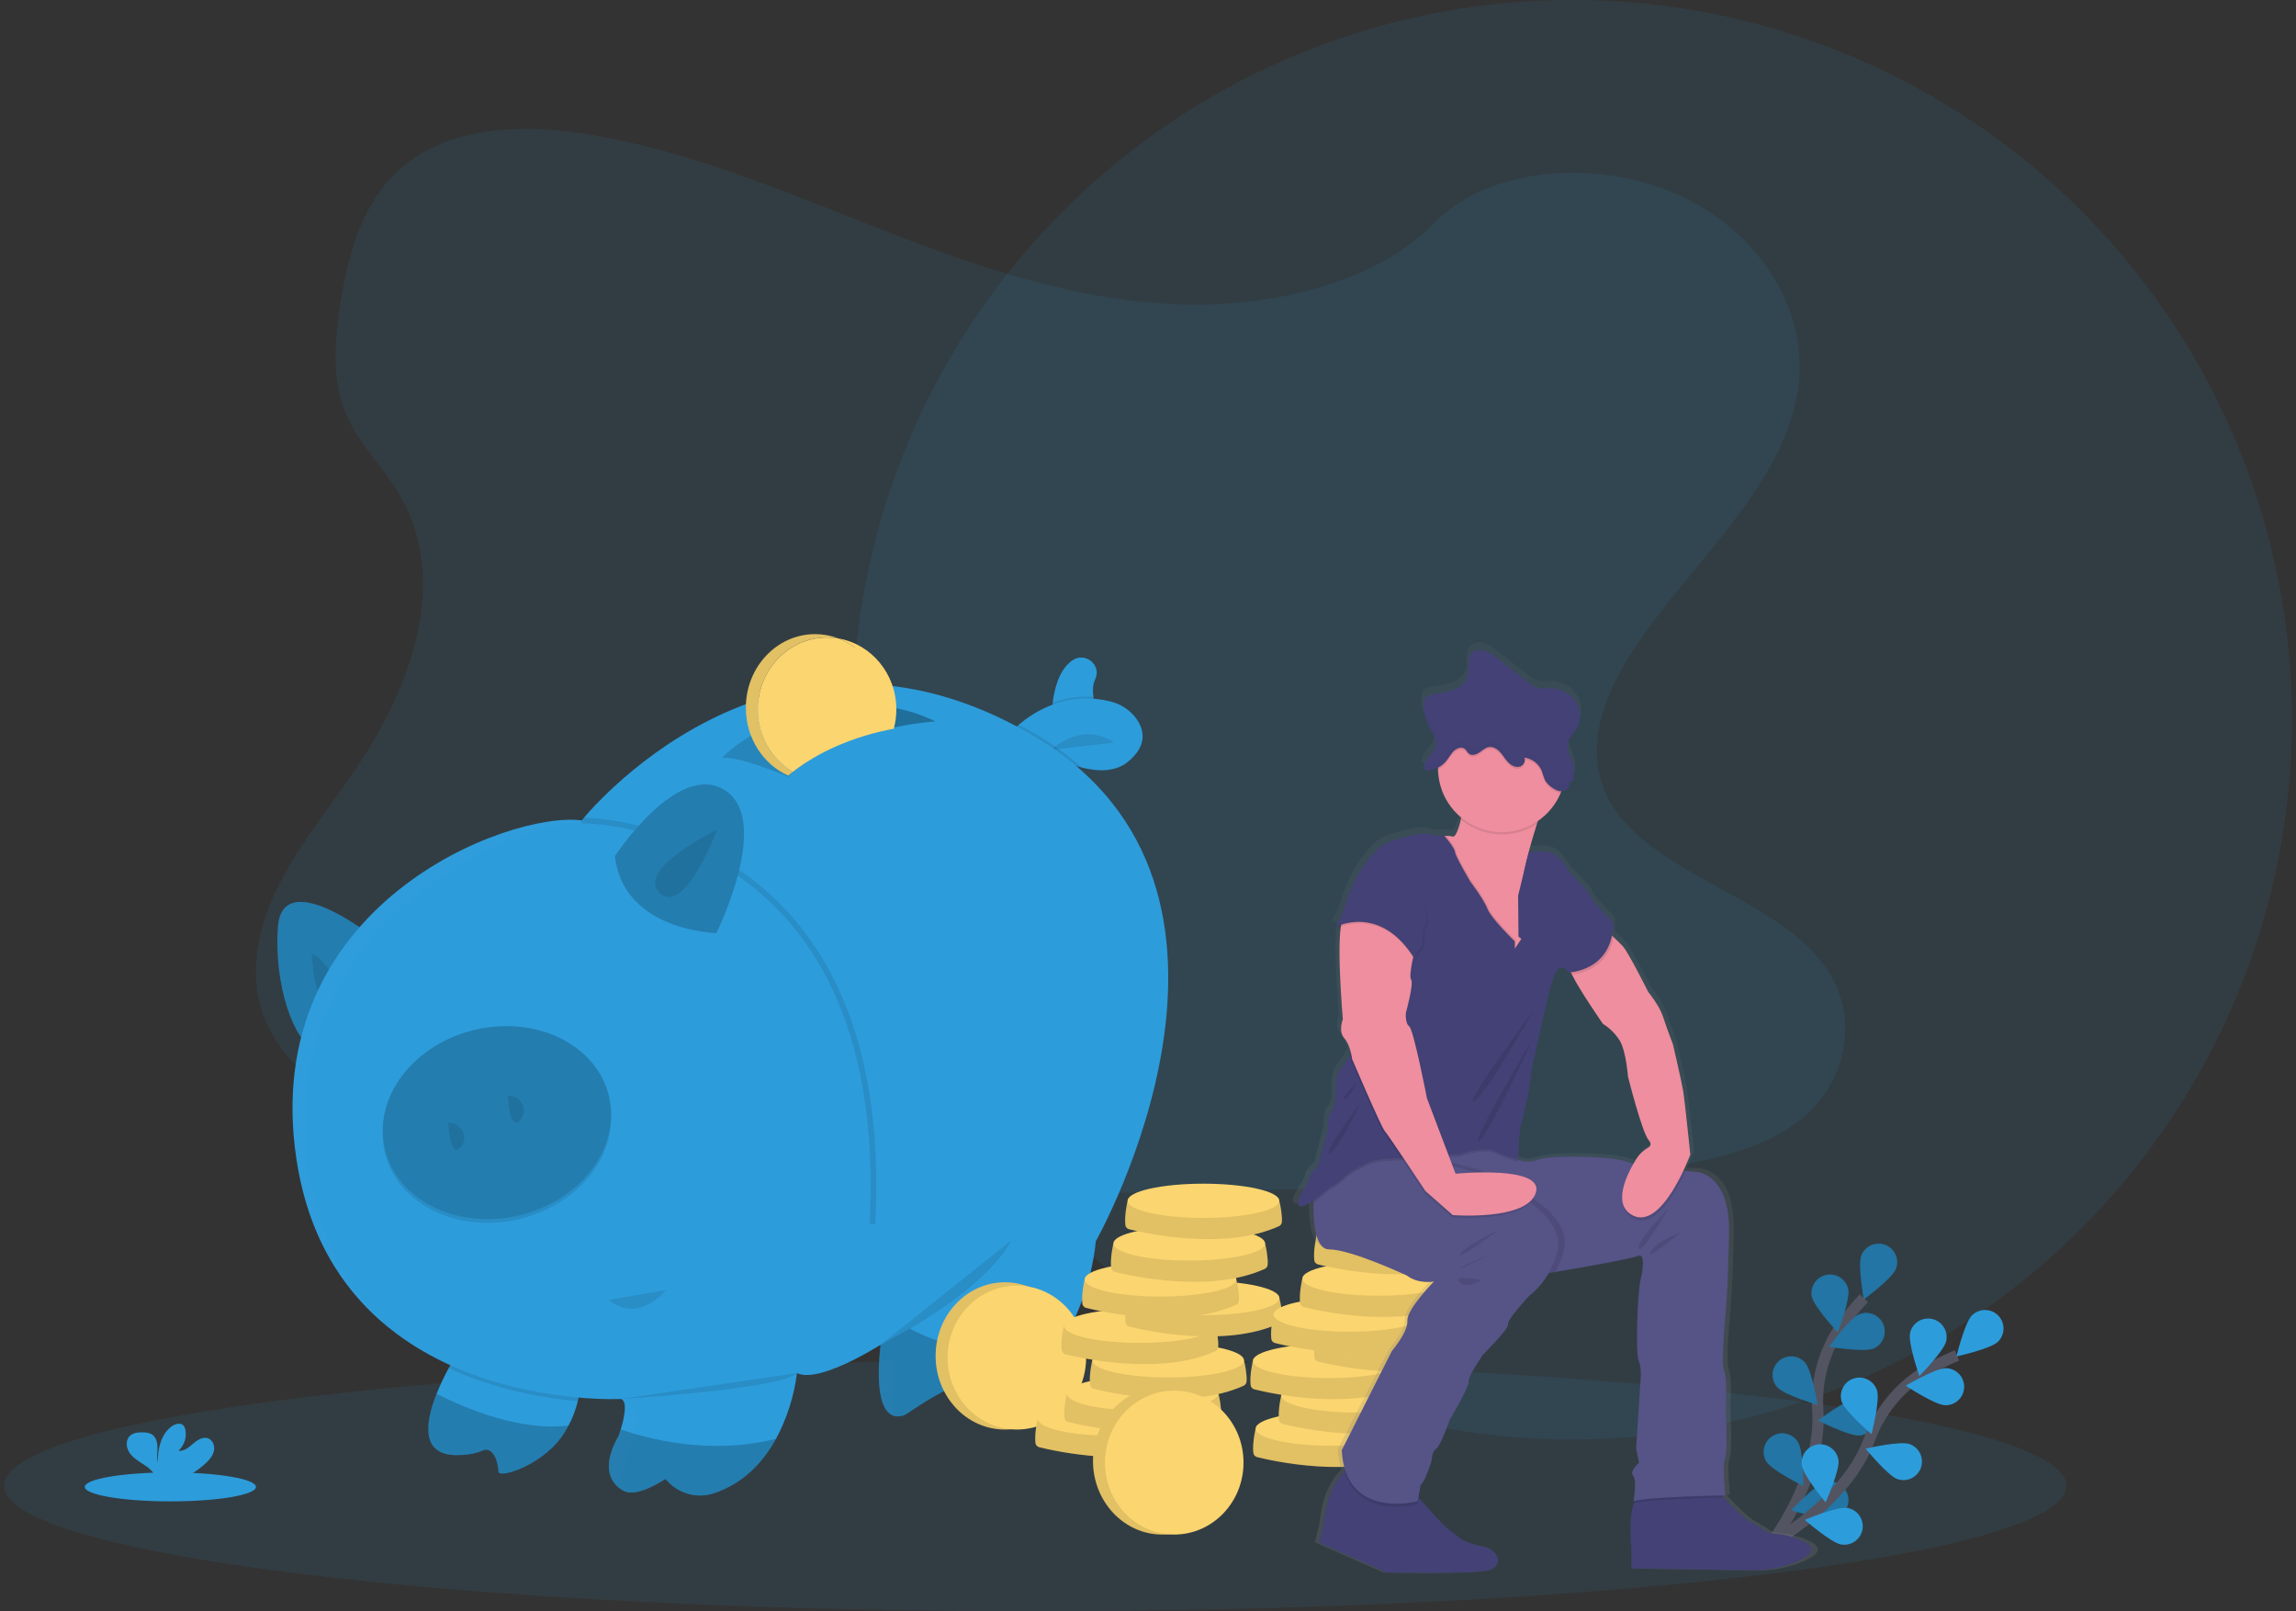 <svg width="409" height="287" viewBox="0 0 409 287" fill="none" xmlns="http://www.w3.org/2000/svg">
<rect x="0" y="0" width="409" height="287" fill="#333333" stroke="none"/>
<circle cx="280.076" cy="128.193" r="128.193" fill="#2D9CDB" fill-opacity="0.1"/>
<g clip-path="url(#clip0)">
<path opacity="0.1" d="M184.41 286.999C285.854 286.999 368.09 276.994 368.09 264.651C368.09 252.309 285.854 242.303 184.41 242.303C82.967 242.303 0.73 252.309 0.73 264.651C0.73 276.994 82.967 286.999 184.41 286.999Z" fill="#2D9CDB"/>
<path d="M315.02 275.607C315.02 275.607 324.598 263.405 323.822 251.299C323.466 246.223 324.763 241.169 327.519 236.894C328.846 234.876 330.353 232.982 332.021 231.237" stroke="#535461" stroke-width="2" stroke-miterlimit="10"/>
<path d="M331.582 223.606C330.906 225.3 332.013 231.437 332.013 231.437C332.013 231.437 337.037 227.75 337.711 226.053C337.871 225.651 337.951 225.22 337.945 224.787C337.939 224.353 337.848 223.925 337.677 223.526C337.506 223.128 337.259 222.767 336.948 222.465C336.638 222.162 336.271 221.924 335.869 221.763C335.466 221.602 335.036 221.523 334.603 221.528C334.17 221.534 333.742 221.625 333.344 221.796C332.946 221.967 332.586 222.215 332.283 222.526C331.981 222.837 331.743 223.204 331.582 223.606Z" fill="#2D9CDB"/>
<path d="M322.771 230.97C323.123 232.76 327.371 237.308 327.371 237.308C327.371 237.308 329.586 231.48 329.235 229.688C329.065 228.828 328.56 228.071 327.833 227.584C327.106 227.096 326.214 226.918 325.356 227.088C324.497 227.258 323.741 227.763 323.253 228.491C322.766 229.219 322.588 230.111 322.758 230.97H322.771Z" fill="#2D9CDB"/>
<path d="M316.598 247.096C317.807 248.464 323.781 250.237 323.781 250.237C323.781 250.237 322.752 244.086 321.543 242.718C320.963 242.062 320.146 241.663 319.273 241.609C318.399 241.556 317.539 241.852 316.884 242.432C316.228 243.013 315.829 243.83 315.776 244.705C315.722 245.579 316.018 246.439 316.598 247.096Z" fill="#2D9CDB"/>
<path d="M314.674 260.351C315.633 261.903 321.219 264.663 321.219 264.663C321.219 264.663 321.245 258.414 320.286 256.874C319.825 256.129 319.088 255.598 318.236 255.397C317.384 255.197 316.487 255.343 315.743 255.804C314.999 256.265 314.468 257.003 314.268 257.856C314.067 258.708 314.213 259.606 314.674 260.351Z" fill="#2D9CDB"/>
<path d="M333.69 240.208C332.004 240.902 325.859 239.879 325.859 239.879C325.859 239.879 329.474 234.808 331.173 234.114C331.982 233.78 332.89 233.781 333.699 234.118C334.507 234.454 335.148 235.098 335.482 235.908C335.816 236.718 335.815 237.627 335.478 238.436C335.142 239.245 334.499 239.887 333.69 240.221V240.208Z" fill="#2D9CDB"/>
<path d="M331.242 255.679C329.428 255.84 323.875 253.012 323.875 253.012C323.875 253.012 328.85 249.259 330.667 249.098C331.538 249.022 332.404 249.295 333.075 249.858C333.745 250.421 334.164 251.227 334.24 252.099C334.317 252.971 334.044 253.838 333.481 254.509C332.919 255.18 332.113 255.599 331.242 255.676V255.679Z" fill="#2D9CDB"/>
<path d="M326.801 270.394C325.037 270.858 319.086 269.009 319.086 269.009C319.086 269.009 323.358 264.467 325.122 264.003C325.969 263.781 326.869 263.904 327.625 264.345C328.381 264.787 328.931 265.511 329.154 266.358C329.376 267.206 329.254 268.107 328.812 268.864C328.371 269.621 327.648 270.171 326.801 270.394Z" fill="#2D9CDB"/>
<path opacity="0.25" d="M331.582 223.606C330.906 225.3 332.013 231.437 332.013 231.437C332.013 231.437 337.037 227.75 337.711 226.053C337.871 225.651 337.951 225.22 337.945 224.787C337.939 224.353 337.848 223.925 337.677 223.526C337.506 223.128 337.259 222.767 336.948 222.465C336.638 222.162 336.271 221.924 335.869 221.763C335.466 221.602 335.036 221.523 334.603 221.528C334.17 221.534 333.742 221.625 333.344 221.796C332.946 221.967 332.586 222.215 332.283 222.526C331.981 222.837 331.743 223.204 331.582 223.606Z" fill="black"/>
<path opacity="0.25" d="M322.771 230.97C323.123 232.76 327.371 237.308 327.371 237.308C327.371 237.308 329.586 231.48 329.235 229.688C329.065 228.828 328.56 228.071 327.833 227.584C327.106 227.096 326.214 226.918 325.356 227.088C324.497 227.258 323.741 227.763 323.253 228.491C322.766 229.219 322.588 230.111 322.758 230.97H322.771Z" fill="black"/>
<path opacity="0.25" d="M316.598 247.096C317.807 248.464 323.781 250.237 323.781 250.237C323.781 250.237 322.752 244.086 321.543 242.718C320.963 242.062 320.146 241.663 319.273 241.609C318.399 241.556 317.539 241.852 316.884 242.432C316.228 243.013 315.829 243.83 315.776 244.705C315.722 245.579 316.018 246.439 316.598 247.096Z" fill="black"/>
<path opacity="0.25" d="M314.674 260.351C315.633 261.903 321.219 264.663 321.219 264.663C321.219 264.663 321.245 258.414 320.286 256.874C319.825 256.129 319.088 255.598 318.236 255.397C317.384 255.197 316.487 255.343 315.743 255.804C314.999 256.265 314.468 257.003 314.268 257.856C314.067 258.708 314.213 259.606 314.674 260.351Z" fill="black"/>
<path opacity="0.25" d="M333.69 240.208C332.004 240.902 325.859 239.879 325.859 239.879C325.859 239.879 329.474 234.808 331.173 234.114C331.982 233.78 332.89 233.781 333.699 234.118C334.507 234.454 335.148 235.098 335.482 235.908C335.816 236.718 335.815 237.627 335.478 238.436C335.142 239.245 334.499 239.887 333.69 240.221V240.208Z" fill="black"/>
<path opacity="0.25" d="M331.242 255.679C329.428 255.84 323.875 253.012 323.875 253.012C323.875 253.012 328.85 249.259 330.667 249.098C331.538 249.022 332.404 249.295 333.075 249.858C333.745 250.421 334.164 251.227 334.24 252.099C334.317 252.971 334.044 253.838 333.481 254.509C332.919 255.18 332.113 255.599 331.242 255.676V255.679Z" fill="black"/>
<path opacity="0.25" d="M326.801 270.394C325.037 270.858 319.086 269.009 319.086 269.009C319.086 269.009 323.358 264.467 325.122 264.003C325.969 263.781 326.869 263.904 327.625 264.345C328.381 264.787 328.931 265.511 329.154 266.358C329.376 267.206 329.254 268.107 328.812 268.864C328.371 269.621 327.648 270.171 326.801 270.394Z" fill="black"/>
<path d="M315.102 275.097C315.102 275.097 328.8 267.829 332.993 256.449C334.719 251.665 337.947 247.57 342.194 244.777C344.223 243.468 346.368 242.349 348.601 241.432" stroke="#535461" stroke-width="2" stroke-miterlimit="10"/>
<path d="M351.292 234.276C349.978 235.552 348.516 241.61 348.516 241.61C348.516 241.61 354.601 240.275 355.906 239.002C356.216 238.7 356.463 238.339 356.634 237.941C356.805 237.543 356.896 237.115 356.901 236.682C356.907 236.249 356.827 235.819 356.667 235.417C356.506 235.014 356.268 234.647 355.966 234.337C355.664 234.027 355.304 233.779 354.906 233.608C354.509 233.437 354.081 233.346 353.648 233.34C352.774 233.329 351.931 233.666 351.305 234.276H351.292Z" fill="#2D9CDB"/>
<path d="M340.259 237.433C339.858 239.212 341.902 245.102 341.902 245.102C341.902 245.102 346.285 240.669 346.686 238.89C346.879 238.035 346.725 237.139 346.258 236.398C345.791 235.657 345.049 235.133 344.196 234.94C343.342 234.746 342.447 234.9 341.707 235.368C340.966 235.836 340.442 236.578 340.249 237.433H340.259Z" fill="#2D9CDB"/>
<path d="M328.089 249.675C328.638 251.415 333.383 255.46 333.383 255.46C333.383 255.46 334.93 249.418 334.369 247.678C334.238 247.265 334.027 246.881 333.747 246.549C333.468 246.217 333.127 245.944 332.742 245.744C332.357 245.544 331.937 245.422 331.505 245.385C331.073 245.348 330.638 245.396 330.225 245.528C329.812 245.659 329.429 245.87 329.097 246.149C328.765 246.429 328.492 246.771 328.293 247.156C328.093 247.541 327.971 247.961 327.934 248.394C327.897 248.826 327.945 249.261 328.076 249.675H328.089Z" fill="#2D9CDB"/>
<path d="M320.961 261.011C321.211 262.82 325.203 267.609 325.203 267.609C325.203 267.609 327.75 261.916 327.503 260.11C327.444 259.68 327.301 259.266 327.082 258.892C326.863 258.518 326.573 258.19 326.227 257.928C325.882 257.666 325.488 257.475 325.069 257.365C324.65 257.255 324.213 257.229 323.784 257.288C323.354 257.347 322.941 257.491 322.567 257.71C322.193 257.929 321.866 258.219 321.604 258.565C321.342 258.911 321.151 259.305 321.041 259.725C320.931 260.144 320.905 260.581 320.964 261.011H320.961Z" fill="#2D9CDB"/>
<path d="M346.502 250.308C344.679 250.262 339.48 246.822 339.48 246.822C339.48 246.822 344.853 243.658 346.673 243.704C347.548 243.727 348.378 244.097 348.981 244.732C349.584 245.367 349.909 246.216 349.887 247.092C349.864 247.968 349.495 248.799 348.86 249.402C348.225 250.005 347.377 250.331 346.502 250.308Z" fill="#2D9CDB"/>
<path d="M338.002 263.461C336.277 262.872 332.344 258.034 332.344 258.034C332.344 258.034 338.413 256.62 340.138 257.212C340.548 257.352 340.926 257.572 341.251 257.859C341.576 258.146 341.842 258.494 342.032 258.883C342.223 259.272 342.335 259.696 342.362 260.128C342.39 260.561 342.332 260.995 342.191 261.405C342.051 261.816 341.832 262.194 341.545 262.52C341.259 262.845 340.911 263.111 340.522 263.302C340.133 263.493 339.71 263.605 339.278 263.632C338.845 263.66 338.412 263.601 338.002 263.461Z" fill="#2D9CDB"/>
<path d="M327.982 275.111C326.184 274.822 321.492 270.717 321.492 270.717C321.492 270.717 327.236 268.3 329.05 268.589C329.914 268.729 330.687 269.206 331.199 269.916C331.712 270.627 331.921 271.511 331.782 272.376C331.642 273.241 331.165 274.015 330.456 274.528C329.746 275.041 328.862 275.251 327.998 275.111H327.982Z" fill="#2D9CDB"/>
<path opacity="0.1" d="M210.086 54.231C191.935 53.6 174.648 47.736 158.143 41.319C141.638 34.902 125.284 27.792 107.567 24.411C96.175 22.224 83.143 21.915 73.962 28.029C65.133 33.896 62.274 44.052 60.74 53.478C59.583 60.569 58.903 68.032 62.054 74.669C64.252 79.273 68.153 83.154 70.85 87.568C80.235 102.927 73.601 121.868 63.431 136.868C58.66 143.903 53.127 150.613 49.443 158.105C45.76 165.597 44.061 174.175 47.281 181.815C50.475 189.379 58.082 195.076 66.323 199.075C83.061 207.202 102.796 209.527 122.021 210.843C164.6 213.76 207.405 212.487 250.095 211.231C265.896 210.764 281.764 210.29 297.306 207.846C305.938 206.488 314.849 204.33 321.112 199.127C329.067 192.523 331.039 181.338 325.712 173.056C316.771 159.164 292.052 155.714 285.802 140.805C282.365 132.599 285.897 123.46 290.895 115.849C301.617 99.52 319.591 85.196 320.54 66.535C321.197 53.708 312.549 40.882 299.182 34.817C285.178 28.463 265.758 29.262 255.428 39.783C244.808 50.62 226.111 54.787 210.086 54.231Z" fill="#2D9CDB"/>
<path d="M195.582 127.063H187.41C187.416 126.432 187.455 125.802 187.528 125.176C187.785 122.946 188.573 119.328 191.018 117.631C193.302 116.046 196.275 118.437 195.109 120.966L195.079 121.035C194.642 121.949 194.629 123.087 194.774 124.13C194.927 125.136 195.198 126.121 195.582 127.063Z" fill="#2D9CDB"/>
<path opacity="0.1" d="M195.582 127.064H187.41C187.416 126.433 187.455 125.803 187.528 125.176C189.835 124.311 192.301 123.954 194.757 124.13C194.916 125.137 195.193 126.122 195.582 127.064Z" fill="black"/>
<path d="M200.884 135.724C198.764 137.451 195.8 137.477 192.768 136.737C186.557 135.218 180.074 130.462 180.074 130.462C180.516 129.972 180.99 129.513 181.494 129.087C184.05 126.89 189.909 123.006 197.752 124.937C199.67 125.377 201.36 126.508 202.5 128.114C203.798 130.015 204.475 132.8 200.884 135.724Z" fill="#2D9CDB"/>
<path opacity="0.1" d="M198.387 132.261C198.387 132.261 193.662 128.232 187.152 133.577L198.387 132.261Z" fill="black"/>
<path d="M65.509 166.202C65.509 166.202 50.282 154.474 49.517 165.107C48.751 175.74 52.583 185.718 55.868 186.593C59.154 187.468 65.509 166.202 65.509 166.202Z" fill="#2D9CDB"/>
<path opacity="0.2" d="M65.509 166.202C65.509 166.202 50.282 154.474 49.517 165.107C48.751 175.74 52.583 185.718 55.868 186.593C59.154 187.468 65.509 166.202 65.509 166.202Z" fill="black"/>
<path opacity="0.1" d="M55.539 169.932C55.539 169.932 55.897 179.716 58.937 178.154C61.976 176.592 57.511 170.369 55.539 169.932Z" fill="black"/>
<path d="M102.922 249.586C102.564 251.093 102.011 252.546 101.279 253.911C101.091 254.266 100.888 254.631 100.664 255.003C97.079 260.969 88.793 263.445 88.793 262.13C88.793 260.814 87.974 257.413 85.891 258.4C83.808 259.387 80.634 259.17 80.634 259.17C74.9 258.732 75.869 253.075 77.768 248.283C78.4 246.708 79.122 245.171 79.93 243.679C80.647 242.363 81.182 241.502 81.182 241.502L103.089 245.011C103.089 245.011 103.579 246.741 102.922 249.586Z" fill="#2D9CDB"/>
<path opacity="0.1" d="M192.767 136.736C186.557 135.217 180.074 130.461 180.074 130.461C180.516 129.971 180.99 129.512 181.494 129.086C182.44 129.586 183.391 130.118 184.346 130.682C187.34 132.426 190.16 134.454 192.767 136.736Z" fill="black"/>
<path opacity="0.1" d="M102.919 249.585C96.975 249.052 88.366 247.589 79.918 243.695C80.634 242.379 81.17 241.517 81.17 241.517L103.077 245.027C103.077 245.027 103.576 246.74 102.919 249.585Z" fill="black"/>
<path d="M195.186 221.126C195.186 221.126 194.792 228.155 190.829 236.097C187.778 242.344 183.071 247.632 177.223 251.384C177.223 251.384 173.72 254.236 173.5 246.342C173.5 246.342 171.965 244.698 161.45 251.884C161.45 251.884 155.105 255.765 156.85 239.574C156.85 239.574 156.85 239.554 156.85 239.544C156.85 239.534 156.693 239.646 156.403 239.82H156.384C155.634 240.281 154.044 241.225 152.151 242.175C148.685 243.918 144.193 245.691 141.965 244.573C141.454 248.671 140.19 252.639 138.239 256.278C136.031 260.3 132.548 264.234 127.093 266.01C125.718 266.451 124.248 266.504 122.844 266.161C121.441 265.819 120.16 265.095 119.142 264.07L118.517 263.445C118.517 263.445 113.697 266.734 111.288 265.635C108.88 264.537 106.905 261.471 110.191 255.768C110.191 255.768 110.365 255.295 110.579 254.601C111.114 252.841 111.893 249.667 110.631 249.191C110.631 249.191 59.589 251.822 52.8 206.435C46.011 161.048 90.916 144.386 103.619 146.139C103.619 146.139 137.355 103.604 184.014 131.01C230.674 158.417 195.186 221.126 195.186 221.126Z" fill="#2D9CDB"/>
<path opacity="0.1" d="M103.621 146.139C103.621 146.139 159.225 145.922 155.41 218.057" stroke="black" stroke-miterlimit="10"/>
<path opacity="0.2" d="M101.279 253.909C101.091 254.265 100.888 254.63 100.664 255.001C97.079 260.967 88.793 263.444 88.793 262.128C88.793 260.813 87.974 257.412 85.891 258.399C83.808 259.385 80.634 259.168 80.634 259.168C74.9 258.731 75.869 253.074 77.768 248.282C83.144 250.982 92.867 255.005 101.279 253.909Z" fill="black"/>
<path opacity="0.2" d="M138.241 256.278C136.033 260.3 132.55 264.234 127.095 266.01C125.72 266.451 124.249 266.504 122.846 266.161C121.443 265.819 120.162 265.095 119.144 264.069L118.519 263.445C118.519 263.445 113.699 266.733 111.29 265.635C108.882 264.536 106.907 261.471 110.193 255.768C110.193 255.768 110.367 255.295 110.581 254.601C114.875 256.117 126.251 259.343 138.241 256.278Z" fill="black"/>
<path opacity="0.1" d="M156.852 239.544C176.675 229.239 180.073 221.017 180.073 221.017L156.852 239.544Z" fill="black"/>
<path opacity="0.2" d="M190.83 236.098C187.778 242.345 183.072 247.633 177.223 251.385C177.223 251.385 173.72 254.236 173.5 246.343C173.5 246.343 171.965 244.699 161.451 251.885C161.451 251.885 155.106 255.766 156.85 239.574L162.108 236.657C173.438 242.962 184.82 239.117 190.83 236.098Z" fill="black"/>
<path d="M109.539 152.501C109.539 152.501 120.711 135.398 129.143 140.769C137.574 146.14 127.611 166.202 127.611 166.202C127.611 166.202 111.07 165.873 109.539 152.501Z" fill="#2D9CDB"/>
<path opacity="0.2" d="M109.539 152.501C109.539 152.501 120.711 135.398 129.143 140.769C137.574 146.14 127.611 166.202 127.611 166.202C127.611 166.202 111.07 165.873 109.539 152.501Z" fill="black"/>
<path opacity="0.1" d="M127.72 147.783C127.72 147.783 113.042 154.91 117.534 159.077C122.026 163.244 127.72 147.783 127.72 147.783Z" fill="black"/>
<path opacity="0.1" d="M92.34 217.185C103.372 214.636 110.605 205.156 108.496 196.011C106.387 186.866 95.734 181.519 84.702 184.069C73.67 186.618 66.436 196.098 68.546 205.243C70.655 214.388 81.308 219.734 92.34 217.185Z" fill="black"/>
<path d="M92.34 216.528C103.372 213.978 110.605 204.498 108.496 195.353C106.387 186.209 95.734 180.862 84.702 183.411C73.67 185.96 66.436 195.44 68.546 204.585C70.655 213.73 81.308 219.077 92.34 216.528Z" fill="#2D9CDB"/>
<path opacity="0.2" d="M92.34 216.528C103.372 213.978 110.605 204.498 108.496 195.353C106.387 186.209 95.734 180.862 84.702 183.411C73.67 185.96 66.436 195.44 68.546 204.585C70.655 213.73 81.308 219.077 92.34 216.528Z" fill="black"/>
<path opacity="0.1" d="M79.856 199.966C79.856 199.966 80.076 206.326 81.939 204.465C83.802 202.603 82.047 199.959 79.856 199.966Z" fill="black"/>
<path opacity="0.1" d="M90.481 195.124C90.481 195.124 90.697 201.484 92.56 199.623C94.424 197.761 92.669 195.104 90.481 195.124Z" fill="black"/>
<path opacity="0.1" d="M108.461 231.543C108.461 231.543 113.041 236.039 118.627 229.79L108.461 231.543Z" fill="black"/>
<path opacity="0.15" d="M128.594 135.066C131.114 134.409 140.423 138.355 140.423 138.355C144.435 134.339 150.28 131.932 155.41 130.501L156.481 125.64C136.138 125.874 128.594 135.066 128.594 135.066Z" fill="black"/>
<path opacity="0.3" d="M156.524 125.64L155.512 130.472C159.14 129.473 162.852 128.812 166.602 128.498C161.781 126.078 156.524 125.64 156.524 125.64Z" fill="black"/>
<path opacity="0.15" d="M156.479 125.64L155.414 130.501L155.516 130.472L156.528 125.64H156.479Z" fill="black"/>
<g opacity="0.1">
<path opacity="0.1" d="M112.493 257.827C112.493 257.827 112.667 257.353 112.881 256.659C113.416 254.9 114.195 251.726 112.933 251.249C112.933 251.249 112.349 251.279 111.291 251.275C111.175 252.434 110.936 253.578 110.578 254.686C110.364 255.38 110.19 255.853 110.19 255.853C106.904 261.556 108.875 264.625 111.287 265.72L111.415 265.766C110.446 264.105 110.367 261.517 112.493 257.827Z" fill="white"/>
<path opacity="0.1" d="M55.101 208.493C48.309 163.106 94.662 144.662 107.366 146.428L103.62 146.237C90.917 144.484 46.009 161.146 52.801 206.533C54.936 220.803 61.449 230.325 69.371 236.676C62.504 230.361 57.026 221.356 55.101 208.493Z" fill="white"/>
<path opacity="0.1" d="M159.149 241.631C159.149 241.631 159.149 241.612 159.149 241.602C159.149 241.592 158.992 241.704 158.703 241.878H158.683C158.239 242.148 157.5 242.592 156.58 243.105C156.251 250.587 158.187 252.208 159.708 252.35C158.936 250.603 158.532 247.397 159.149 241.631Z" fill="white"/>
<path opacity="0.1" d="M175.8 248.4C175.8 248.4 175.406 247.983 173.664 248.499C174.118 251.762 175.373 252.117 176.266 251.923C175.96 250.774 175.803 249.59 175.8 248.4Z" fill="white"/>
</g>
<path opacity="0.1" d="M110.633 249.19C110.633 249.19 139.111 247.437 141.957 244.586L110.633 249.19Z" fill="black"/>
<path d="M179.01 254.63C185.826 254.63 191.351 248.759 191.351 241.517C191.351 234.275 185.826 228.405 179.01 228.405C172.194 228.405 166.668 234.275 166.668 241.517C166.668 248.759 172.194 254.63 179.01 254.63Z" fill="#FBD56F"/>
<path opacity="0.1" d="M179.01 254.63C185.826 254.63 191.351 248.759 191.351 241.517C191.351 234.275 185.826 228.405 179.01 228.405C172.194 228.405 166.668 234.275 166.668 241.517C166.668 248.759 172.194 254.63 179.01 254.63Z" fill="black"/>
<path d="M181.139 254.631C187.955 254.631 193.48 248.891 193.48 241.811C193.48 234.73 187.955 228.991 181.139 228.991C174.322 228.991 168.797 234.73 168.797 241.811C168.797 248.891 174.322 254.631 181.139 254.631Z" fill="#FBD56F"/>
<path d="M186.139 253.426L184.854 252.712C184.854 252.712 184.253 255.218 184.45 257.008C184.468 257.187 184.541 257.357 184.659 257.495C184.776 257.632 184.932 257.731 185.107 257.777C188.064 258.511 202.134 261.638 211.815 257.231C211.955 257.168 212.076 257.068 212.166 256.943C212.256 256.818 212.312 256.671 212.327 256.517C212.449 255.419 212.028 253.153 211.861 252.712C211.509 251.762 186.139 253.426 186.139 253.426Z" fill="#FBD56F"/>
<path opacity="0.1" d="M186.139 253.426L184.854 252.712C184.854 252.712 184.253 255.218 184.45 257.008C184.468 257.187 184.541 257.357 184.659 257.495C184.776 257.632 184.932 257.731 185.107 257.777C188.064 258.511 202.134 261.638 211.815 257.231C211.955 257.168 212.076 257.068 212.166 256.943C212.256 256.818 212.312 256.671 212.327 256.517C212.449 255.419 212.028 253.153 211.861 252.712C211.509 251.762 186.139 253.426 186.139 253.426Z" fill="black"/>
<path d="M198.364 255.762C205.824 255.762 211.872 254.397 211.872 252.713C211.872 251.029 205.824 249.664 198.364 249.664C190.903 249.664 184.855 251.029 184.855 252.713C184.855 254.397 190.903 255.762 198.364 255.762Z" fill="#FBD56F"/>
<path d="M191.311 248.93L190.03 248.216C190.03 248.216 189.428 250.723 189.626 252.512C189.644 252.691 189.717 252.861 189.834 252.998C189.952 253.135 190.108 253.233 190.283 253.278C193.24 254.015 207.31 257.143 216.99 252.735C217.13 252.671 217.251 252.572 217.341 252.447C217.431 252.321 217.487 252.175 217.503 252.022C217.621 250.923 217.201 248.657 217.033 248.216C216.668 247.266 191.311 248.93 191.311 248.93Z" fill="#FBD56F"/>
<path opacity="0.1" d="M191.311 248.93L190.03 248.216C190.03 248.216 189.428 250.723 189.626 252.512C189.644 252.691 189.717 252.861 189.834 252.998C189.952 253.135 190.108 253.233 190.283 253.278C193.24 254.015 207.31 257.143 216.99 252.735C217.13 252.671 217.251 252.572 217.341 252.447C217.431 252.321 217.487 252.175 217.503 252.022C217.621 250.923 217.201 248.657 217.033 248.216C216.668 247.266 191.311 248.93 191.311 248.93Z" fill="black"/>
<path d="M203.52 251.266C210.98 251.266 217.028 249.901 217.028 248.217C217.028 246.533 210.98 245.168 203.52 245.168C196.06 245.168 190.012 246.533 190.012 248.217C190.012 249.901 196.06 251.266 203.52 251.266Z" fill="#FBD56F"/>
<path d="M195.861 243.021L194.577 242.307C194.577 242.307 193.975 244.813 194.173 246.603C194.191 246.782 194.264 246.952 194.381 247.09C194.499 247.227 194.655 247.326 194.83 247.372C197.787 248.106 211.86 251.233 221.537 246.826C221.678 246.762 221.799 246.663 221.889 246.538C221.98 246.413 222.036 246.266 222.053 246.113C222.171 245.014 221.751 242.748 221.583 242.307C221.232 241.357 195.861 243.021 195.861 243.021Z" fill="#FBD56F"/>
<path opacity="0.1" d="M195.861 243.021L194.577 242.307C194.577 242.307 193.975 244.813 194.173 246.603C194.191 246.782 194.264 246.952 194.381 247.09C194.499 247.227 194.655 247.326 194.83 247.372C197.787 248.106 211.86 251.233 221.537 246.826C221.678 246.762 221.799 246.663 221.889 246.538C221.98 246.413 222.036 246.266 222.053 246.113C222.171 245.014 221.751 242.748 221.583 242.307C221.232 241.357 195.861 243.021 195.861 243.021Z" fill="black"/>
<path d="M208.086 245.357C215.547 245.357 221.594 243.992 221.594 242.308C221.594 240.624 215.547 239.259 208.086 239.259C200.626 239.259 194.578 240.624 194.578 242.308C194.578 243.992 200.626 245.357 208.086 245.357Z" fill="#FBD56F"/>
<path d="M190.81 236.874L189.525 236.157C189.525 236.157 188.927 238.667 189.121 240.452C189.14 240.632 189.213 240.802 189.33 240.939C189.447 241.077 189.603 241.175 189.778 241.222C192.735 241.955 206.805 245.083 216.482 240.679C216.623 240.616 216.744 240.516 216.835 240.391C216.925 240.266 216.981 240.119 216.998 239.966C217.116 238.867 216.696 236.601 216.528 236.157C216.18 235.203 190.81 236.874 190.81 236.874Z" fill="#FBD56F"/>
<path opacity="0.1" d="M190.81 236.874L189.525 236.157C189.525 236.157 188.927 238.667 189.121 240.452C189.14 240.632 189.213 240.802 189.33 240.939C189.447 241.077 189.603 241.175 189.778 241.222C192.735 241.955 206.805 245.083 216.482 240.679C216.623 240.616 216.744 240.516 216.835 240.391C216.925 240.266 216.981 240.119 216.998 239.966C217.116 238.867 216.696 236.601 216.528 236.157C216.18 235.203 190.81 236.874 190.81 236.874Z" fill="black"/>
<path d="M203.032 239.203C210.492 239.203 216.54 237.838 216.54 236.154C216.54 234.47 210.492 233.105 203.032 233.105C195.571 233.105 189.523 234.47 189.523 236.154C189.523 237.838 195.571 239.203 203.032 239.203Z" fill="#FBD56F"/>
<path d="M202.175 231.94L200.893 231.223C200.893 231.223 200.292 233.732 200.489 235.518C200.507 235.698 200.58 235.868 200.697 236.006C200.815 236.143 200.971 236.242 201.146 236.288C204.103 237.021 218.173 240.149 227.85 235.745C227.991 235.681 228.112 235.581 228.202 235.456C228.293 235.331 228.349 235.185 228.366 235.031C228.485 233.933 228.064 231.664 227.896 231.223C227.545 230.266 202.175 231.94 202.175 231.94Z" fill="#FBD56F"/>
<path opacity="0.1" d="M202.175 231.94L200.893 231.223C200.893 231.223 200.292 233.732 200.489 235.518C200.507 235.698 200.58 235.868 200.697 236.006C200.815 236.143 200.971 236.242 201.146 236.288C204.103 237.021 218.173 240.149 227.85 235.745C227.991 235.681 228.112 235.581 228.202 235.456C228.293 235.331 228.349 235.185 228.366 235.031C228.485 233.933 228.064 231.664 227.896 231.223C227.545 230.266 202.175 231.94 202.175 231.94Z" fill="black"/>
<path d="M214.399 234.266C221.859 234.266 227.907 232.901 227.907 231.217C227.907 229.533 221.859 228.168 214.399 228.168C206.938 228.168 200.891 229.533 200.891 231.217C200.891 232.901 206.938 234.266 214.399 234.266Z" fill="#FBD56F"/>
<path d="M194.497 228.615L193.212 227.898C193.212 227.898 192.614 230.407 192.808 232.193C192.827 232.373 192.9 232.543 193.018 232.68C193.135 232.817 193.291 232.916 193.465 232.963C196.423 233.696 210.493 236.824 220.17 232.42C220.31 232.356 220.432 232.257 220.522 232.132C220.613 232.007 220.669 231.86 220.686 231.706C220.804 230.608 220.383 228.339 220.216 227.898C219.867 226.947 194.497 228.615 194.497 228.615Z" fill="#FBD56F"/>
<path opacity="0.1" d="M194.497 228.615L193.212 227.898C193.212 227.898 192.614 230.407 192.808 232.193C192.827 232.373 192.9 232.543 193.018 232.68C193.135 232.817 193.291 232.916 193.465 232.963C196.423 233.696 210.493 236.824 220.17 232.42C220.31 232.356 220.432 232.257 220.522 232.132C220.613 232.007 220.669 231.86 220.686 231.706C220.804 230.608 220.383 228.339 220.216 227.898C219.867 226.947 194.497 228.615 194.497 228.615Z" fill="black"/>
<path d="M206.719 230.948C214.179 230.948 220.227 229.583 220.227 227.899C220.227 226.215 214.179 224.85 206.719 224.85C199.259 224.85 193.211 226.215 193.211 227.899C193.211 229.583 199.259 230.948 206.719 230.948Z" fill="#FBD56F"/>
<path d="M199.62 222.209L198.338 221.492C198.338 221.492 197.737 224.001 197.934 225.787C197.952 225.967 198.025 226.137 198.143 226.275C198.26 226.412 198.417 226.511 198.591 226.557C201.549 227.29 215.619 230.418 225.299 226.014C225.439 225.95 225.56 225.851 225.65 225.725C225.74 225.6 225.796 225.454 225.812 225.3C225.93 224.202 225.509 221.936 225.342 221.492C224.993 220.541 199.62 222.209 199.62 222.209Z" fill="#FBD56F"/>
<path opacity="0.1" d="M199.62 222.209L198.338 221.492C198.338 221.492 197.737 224.001 197.934 225.787C197.952 225.967 198.025 226.137 198.143 226.275C198.26 226.412 198.417 226.511 198.591 226.557C201.549 227.29 215.619 230.418 225.299 226.014C225.439 225.95 225.56 225.851 225.65 225.725C225.74 225.6 225.796 225.454 225.812 225.3C225.93 224.202 225.509 221.936 225.342 221.492C224.993 220.541 199.62 222.209 199.62 222.209Z" fill="black"/>
<path d="M211.848 224.54C219.308 224.54 225.356 223.175 225.356 221.491C225.356 219.807 219.308 218.442 211.848 218.442C204.388 218.442 198.34 219.807 198.34 221.491C198.34 223.175 204.388 224.54 211.848 224.54Z" fill="#FBD56F"/>
<path d="M202.153 214.604L200.869 213.887C200.869 213.887 200.271 216.397 200.464 218.183C200.484 218.362 200.557 218.532 200.674 218.67C200.791 218.807 200.947 218.906 201.122 218.952C204.079 219.686 218.149 222.814 227.826 218.41C227.966 218.346 228.088 218.247 228.178 218.121C228.269 217.996 228.325 217.85 228.342 217.696C228.46 216.598 228.039 214.331 227.872 213.887C227.52 212.937 202.153 214.604 202.153 214.604Z" fill="#FBD56F"/>
<path opacity="0.1" d="M202.153 214.604L200.869 213.887C200.869 213.887 200.271 216.397 200.464 218.183C200.484 218.362 200.557 218.532 200.674 218.67C200.791 218.807 200.947 218.906 201.122 218.952C204.079 219.686 218.149 222.814 227.826 218.41C227.966 218.346 228.088 218.247 228.178 218.121C228.269 217.996 228.325 217.85 228.342 217.696C228.46 216.598 228.039 214.331 227.872 213.887C227.52 212.937 202.153 214.604 202.153 214.604Z" fill="black"/>
<path d="M214.375 216.937C221.836 216.937 227.884 215.572 227.884 213.888C227.884 212.205 221.836 210.84 214.375 210.84C206.915 210.84 200.867 212.205 200.867 213.888C200.867 215.572 206.915 216.937 214.375 216.937Z" fill="#FBD56F"/>
<path d="M224.955 255.192L223.67 254.475C223.67 254.475 223.069 256.985 223.266 258.771C223.285 258.951 223.358 259.121 223.475 259.258C223.592 259.395 223.749 259.494 223.923 259.54C226.881 260.274 240.951 263.401 250.631 258.998C250.771 258.933 250.892 258.833 250.982 258.707C251.072 258.581 251.128 258.434 251.144 258.281C251.265 257.182 250.845 254.916 250.677 254.475C250.325 253.525 224.955 255.192 224.955 255.192Z" fill="#FBD56F"/>
<path opacity="0.1" d="M224.955 255.192L223.67 254.475C223.67 254.475 223.069 256.985 223.266 258.771C223.285 258.951 223.358 259.121 223.475 259.258C223.592 259.395 223.749 259.494 223.923 259.54C226.881 260.274 240.951 263.401 250.631 258.998C250.771 258.933 250.892 258.833 250.982 258.707C251.072 258.581 251.128 258.434 251.144 258.281C251.265 257.182 250.845 254.916 250.677 254.475C250.325 253.525 224.955 255.192 224.955 255.192Z" fill="black"/>
<path d="M237.176 257.525C244.637 257.525 250.684 256.16 250.684 254.476C250.684 252.792 244.637 251.427 237.176 251.427C229.716 251.427 223.668 252.792 223.668 254.476C223.668 256.16 229.716 257.525 237.176 257.525Z" fill="#FBD56F"/>
<path d="M229.517 249.283L228.232 248.566C228.232 248.566 227.634 251.076 227.828 252.861C227.847 253.041 227.92 253.211 228.037 253.348C228.154 253.486 228.311 253.584 228.485 253.631C231.442 254.365 245.512 257.492 255.189 253.088C255.33 253.025 255.451 252.925 255.542 252.8C255.632 252.675 255.688 252.528 255.705 252.375C255.823 251.276 255.403 249.007 255.235 248.566C254.887 247.616 229.517 249.283 229.517 249.283Z" fill="#FBD56F"/>
<path opacity="0.1" d="M229.517 249.283L228.232 248.566C228.232 248.566 227.634 251.076 227.828 252.861C227.847 253.041 227.92 253.211 228.037 253.348C228.154 253.486 228.311 253.584 228.485 253.631C231.442 254.365 245.512 257.492 255.189 253.088C255.33 253.025 255.451 252.925 255.542 252.8C255.632 252.675 255.688 252.528 255.705 252.375C255.823 251.276 255.403 249.007 255.235 248.566C254.887 247.616 229.517 249.283 229.517 249.283Z" fill="black"/>
<path d="M241.739 251.614C249.199 251.614 255.247 250.249 255.247 248.565C255.247 246.881 249.199 245.516 241.739 245.516C234.278 245.516 228.23 246.881 228.23 248.565C228.23 250.249 234.278 251.614 241.739 251.614Z" fill="#FBD56F"/>
<path d="M224.464 243.122L223.182 242.408C223.182 242.408 222.581 244.915 222.778 246.704C222.796 246.883 222.869 247.053 222.987 247.19C223.104 247.327 223.261 247.425 223.435 247.47C226.392 248.207 240.463 251.335 250.143 246.927C250.283 246.864 250.404 246.764 250.494 246.639C250.584 246.514 250.64 246.367 250.655 246.214C250.774 245.115 250.353 242.849 250.185 242.408C249.837 241.478 224.464 243.122 224.464 243.122Z" fill="#FBD56F"/>
<path opacity="0.1" d="M224.464 243.122L223.182 242.408C223.182 242.408 222.581 244.915 222.778 246.704C222.796 246.883 222.869 247.053 222.987 247.19C223.104 247.327 223.261 247.425 223.435 247.47C226.392 248.207 240.463 251.335 250.143 246.927C250.283 246.864 250.404 246.764 250.494 246.639C250.584 246.514 250.64 246.367 250.655 246.214C250.774 245.115 250.353 242.849 250.185 242.408C249.837 241.478 224.464 243.122 224.464 243.122Z" fill="black"/>
<path d="M236.688 245.465C244.148 245.465 250.196 244.1 250.196 242.416C250.196 240.733 244.148 239.368 236.688 239.368C229.228 239.368 223.18 240.733 223.18 242.416C223.18 244.1 229.228 245.465 236.688 245.465Z" fill="#FBD56F"/>
<path d="M235.83 238.189L234.545 237.476C234.545 237.476 233.944 239.982 234.141 241.751C234.159 241.931 234.232 242.101 234.35 242.239C234.467 242.376 234.624 242.475 234.798 242.521C237.756 243.257 251.826 246.382 261.506 241.978C261.646 241.914 261.768 241.815 261.858 241.69C261.947 241.564 262.003 241.418 262.019 241.264C262.137 240.166 261.72 237.9 261.552 237.459C261.2 236.545 235.83 238.189 235.83 238.189Z" fill="#FBD56F"/>
<path opacity="0.1" d="M235.83 238.189L234.545 237.476C234.545 237.476 233.944 239.982 234.141 241.751C234.159 241.931 234.232 242.101 234.35 242.239C234.467 242.376 234.624 242.475 234.798 242.521C237.756 243.257 251.826 246.382 261.506 241.978C261.646 241.914 261.768 241.815 261.858 241.69C261.947 241.564 262.003 241.418 262.019 241.264C262.137 240.166 261.72 237.9 261.552 237.459C261.2 236.545 235.83 238.189 235.83 238.189Z" fill="black"/>
<path d="M248.055 240.529C255.515 240.529 261.563 239.164 261.563 237.48C261.563 235.796 255.515 234.431 248.055 234.431C240.595 234.431 234.547 235.796 234.547 237.48C234.547 239.164 240.595 240.529 248.055 240.529Z" fill="#FBD56F"/>
<path d="M228.147 234.874L226.866 234.161C226.866 234.161 226.264 236.667 226.462 238.456C226.48 238.635 226.553 238.805 226.671 238.942C226.788 239.079 226.944 239.176 227.119 239.222C230.076 239.959 244.146 243.083 253.826 238.68C253.967 238.616 254.088 238.516 254.178 238.391C254.268 238.266 254.323 238.119 254.339 237.966C254.457 236.867 254.037 234.601 253.869 234.161C253.521 233.21 228.147 234.874 228.147 234.874Z" fill="#FBD56F"/>
<path opacity="0.1" d="M228.147 234.874L226.866 234.161C226.866 234.161 226.264 236.667 226.462 238.456C226.48 238.635 226.553 238.805 226.671 238.942C226.788 239.079 226.944 239.176 227.119 239.222C230.076 239.959 244.146 243.083 253.826 238.68C253.967 238.616 254.088 238.516 254.178 238.391C254.268 238.266 254.323 238.119 254.339 237.966C254.457 236.867 254.037 234.601 253.869 234.161C253.521 233.21 228.147 234.874 228.147 234.874Z" fill="black"/>
<path d="M240.375 237.208C247.836 237.208 253.884 235.843 253.884 234.159C253.884 232.476 247.836 231.111 240.375 231.111C232.915 231.111 226.867 232.476 226.867 234.159C226.867 235.843 232.915 237.208 240.375 237.208Z" fill="#FBD56F"/>
<path d="M233.279 228.467L231.995 227.753C231.995 227.753 231.393 230.259 231.59 232.048C231.609 232.228 231.682 232.398 231.799 232.535C231.917 232.673 232.073 232.771 232.248 232.818C235.205 233.551 249.275 236.679 258.952 232.272C259.092 232.208 259.214 232.108 259.304 231.983C259.395 231.858 259.451 231.712 259.468 231.558C259.586 230.46 259.165 228.194 258.998 227.753C258.65 226.802 233.279 228.467 233.279 228.467Z" fill="#FBD56F"/>
<path opacity="0.1" d="M233.279 228.467L231.995 227.753C231.995 227.753 231.393 230.259 231.59 232.048C231.609 232.228 231.682 232.398 231.799 232.535C231.917 232.673 232.073 232.771 232.248 232.818C235.205 233.551 249.275 236.679 258.952 232.272C259.092 232.208 259.214 232.108 259.304 231.983C259.395 231.858 259.451 231.712 259.468 231.558C259.586 230.46 259.165 228.194 258.998 227.753C258.65 226.802 233.279 228.467 233.279 228.467Z" fill="black"/>
<path d="M245.5 230.802C252.961 230.802 259.009 229.437 259.009 227.754C259.009 226.07 252.961 224.705 245.5 224.705C238.04 224.705 231.992 226.07 231.992 227.754C231.992 229.437 238.04 230.802 245.5 230.802Z" fill="#FBD56F"/>
<path d="M235.803 220.864L234.522 220.15C234.522 220.15 233.921 222.656 234.118 224.446C234.136 224.625 234.209 224.795 234.327 224.933C234.444 225.07 234.6 225.169 234.775 225.215C237.732 225.949 251.802 229.076 261.482 224.669C261.623 224.606 261.744 224.506 261.834 224.381C261.924 224.256 261.979 224.109 261.995 223.956C262.113 222.857 261.693 220.591 261.525 220.15C261.177 219.2 235.803 220.864 235.803 220.864Z" fill="#FBD56F"/>
<path opacity="0.1" d="M235.803 220.864L234.522 220.15C234.522 220.15 233.921 222.656 234.118 224.446C234.136 224.625 234.209 224.795 234.327 224.933C234.444 225.07 234.6 225.169 234.775 225.215C237.732 225.949 251.802 229.076 261.482 224.669C261.623 224.606 261.744 224.506 261.834 224.381C261.924 224.256 261.979 224.109 261.995 223.956C262.113 222.857 261.693 220.591 261.525 220.15C261.177 219.2 235.803 220.864 235.803 220.864Z" fill="black"/>
<path d="M248.032 223.198C255.492 223.198 261.54 221.833 261.54 220.149C261.54 218.465 255.492 217.1 248.032 217.1C240.571 217.1 234.523 218.465 234.523 220.149C234.523 221.833 240.571 223.198 248.032 223.198Z" fill="#FBD56F"/>
<path d="M134.993 126.366C134.993 119.289 140.516 113.54 147.334 113.54C148.003 113.54 148.67 113.596 149.329 113.707C148.01 113.209 146.612 112.954 145.202 112.954C138.387 112.954 132.863 118.825 132.863 126.067C132.863 131.507 135.982 136.171 140.421 138.157C140.634 137.97 140.901 137.746 141.216 137.499C139.304 136.342 137.725 134.708 136.634 132.756C135.543 130.805 134.977 128.603 134.993 126.366Z" fill="#FBD56F"/>
<path opacity="0.1" d="M134.993 126.366C134.993 119.289 140.516 113.54 147.334 113.54C148.003 113.54 148.67 113.596 149.329 113.707C148.01 113.209 146.612 112.954 145.202 112.954C138.387 112.954 132.863 118.825 132.863 126.067C132.863 131.507 135.982 136.171 140.421 138.157C140.634 137.97 140.901 137.746 141.216 137.499C139.304 136.342 137.725 134.708 136.634 132.756C135.543 130.805 134.977 128.603 134.993 126.366Z" fill="black"/>
<path d="M157.543 126.086C157.542 127.516 157.32 128.937 156.886 130.299C157.635 130.119 158.417 129.971 159.222 129.8C159.521 128.68 159.672 127.525 159.672 126.366C159.672 119.992 155.193 114.71 149.328 113.717C154.116 115.532 157.543 120.38 157.543 126.086Z" fill="#FBD56F"/>
<path d="M134.992 126.366C134.977 128.603 135.543 130.806 136.634 132.758C137.726 134.711 139.306 136.345 141.219 137.502C143.542 135.654 148.665 132.256 156.89 130.289C157.324 128.927 157.546 127.506 157.547 126.076C157.547 120.37 154.12 115.522 149.332 113.717C148.673 113.606 148.006 113.55 147.338 113.549C140.516 113.559 134.992 119.298 134.992 126.366Z" fill="#FBD56F"/>
<path d="M317.223 273.126C315.343 273.061 315.274 272.331 312.859 271.071C311.492 270.36 309.422 268.295 307.878 266.634L307.516 266.243H308.173C308.173 266.243 307.569 260.938 308.108 259.665C308.647 258.392 308.242 250.91 308.242 250.91C308.242 250.91 308.571 245.204 307.973 243.878C307.375 242.553 308.173 234.064 308.173 234.064C308.173 234.064 308.712 229.022 308.831 218.741C308.949 208.46 302.916 208.131 302.916 208.131C302.916 208.131 302.111 208.069 300.889 207.95L300.521 207.914C301.313 206.27 301.776 205.013 301.776 205.013C301.776 205.013 300.767 195.396 300.498 193.739C300.228 192.081 298.621 185.237 298.621 185.237C298.621 185.237 297.481 182.32 296.808 180.264C296.134 178.209 294.123 175.821 294.123 175.821C294.123 175.821 290.509 168.658 289.49 167.599C289.023 167.109 288.366 166.487 287.798 165.954L287.502 165.684C287.656 164.938 287.737 164.178 287.745 163.415C287.745 163.415 283.983 159.699 283.713 158.771C283.444 157.844 279.889 154.394 279.889 154.394C279.889 154.394 277.871 150.68 275.591 150.615C274.511 150.552 273.428 150.584 272.354 150.71C272.824 148.974 273.379 147.155 273.876 145.593C273.931 145.418 273.987 145.264 274.04 145.083C275.864 143.847 277.297 142.113 278.167 140.087C278.213 139.978 278.256 139.87 278.298 139.758H278.371C278.465 139.756 278.56 139.747 278.653 139.732C279.406 139.603 280.043 138.745 279.695 138.087C279.717 138.125 279.75 138.156 279.788 138.178C279.827 138.199 279.871 138.21 279.915 138.209C280.165 138.209 280.47 137.837 280.529 137.518C280.529 137.462 280.546 137.406 280.552 137.351C280.559 137.295 280.575 137.212 280.585 137.143C280.595 137.074 280.585 137.012 280.585 136.946C280.585 136.88 280.585 136.811 280.585 136.745C280.585 136.68 280.585 136.617 280.585 136.555C280.585 136.492 280.585 136.407 280.585 136.334C280.585 136.262 280.585 136.219 280.585 136.16C280.585 136.101 280.585 135.982 280.566 135.894C280.566 135.857 280.566 135.821 280.566 135.785C280.526 135.423 280.454 135.065 280.349 134.716C279.981 133.483 279.202 132.259 279.501 131.01V130.97C279.751 129.983 280.592 129.293 281.104 128.424C281.154 128.342 281.196 128.257 281.239 128.171C281.239 128.155 281.256 128.138 281.262 128.125C281.295 128.059 281.321 127.994 281.348 127.928L281.4 127.8C281.423 127.744 281.44 127.684 281.459 127.625C281.479 127.566 281.495 127.52 281.509 127.464C281.522 127.408 281.535 127.359 281.548 127.306C281.561 127.254 281.578 127.181 281.591 127.115C281.604 127.05 281.591 127.023 281.614 126.977C281.637 126.931 281.633 126.833 281.64 126.76C281.647 126.688 281.64 126.681 281.64 126.642C281.64 126.602 281.64 126.481 281.64 126.398V126.3C281.64 126.211 281.64 126.119 281.64 126.03C281.64 126.004 281.64 125.977 281.64 125.951C281.64 125.856 281.64 125.76 281.614 125.665C281.614 125.665 281.614 125.639 281.614 125.626C281.5 124.792 281.168 124.003 280.651 123.34C280.063 122.639 279.32 122.084 278.481 121.721C277.642 121.357 276.73 121.194 275.817 121.245C275.313 121.302 274.805 121.312 274.299 121.274C273.455 121.149 272.742 120.617 272.072 120.097L266.446 115.759C265.818 115.215 265.098 114.787 264.32 114.496C263.525 114.253 262.572 114.335 261.984 114.917C260.929 115.956 261.6 117.745 261.179 119.156C260.811 120.38 259.631 121.209 258.412 121.62C257.193 122.031 255.885 122.123 254.63 122.422C254.258 122.482 253.909 122.642 253.621 122.886C253.298 123.281 253.14 123.787 253.181 124.297C253.173 125.547 253.473 126.779 254.055 127.885C254.292 128.332 254.578 128.79 254.831 129.25L254.893 129.365L254.975 129.523C255.018 129.612 255.061 129.697 255.1 129.783L255.149 129.895L255.225 130.082C255.225 130.122 255.255 130.161 255.268 130.197C255.281 130.233 255.314 130.345 255.337 130.418C255.469 130.844 255.481 131.3 255.373 131.733C255.179 132.447 254.624 132.996 254.131 133.552C253.732 133.988 253.447 134.517 253.303 135.091C253.279 135.226 253.279 135.364 253.303 135.499C253.303 135.515 253.303 135.532 253.303 135.548C253.31 135.578 253.319 135.608 253.329 135.637C253.336 135.658 253.345 135.679 253.355 135.7C253.365 135.723 253.376 135.746 253.388 135.769C253.413 135.804 253.442 135.837 253.474 135.867L253.523 135.903C253.55 135.924 253.578 135.941 253.608 135.956L253.664 135.982L253.802 136.019H253.842C253.914 136.024 253.986 136.024 254.058 136.019H254.124C254.193 136.014 254.261 136.005 254.328 135.992H254.403C254.515 135.971 254.624 135.944 254.732 135.91C255.11 135.797 255.477 135.651 255.83 135.476C255.83 135.515 255.83 135.558 255.83 135.598C255.83 135.637 255.83 135.739 255.83 135.808C255.848 137.109 256.094 138.397 256.556 139.613C257.276 141.508 258.483 143.18 260.055 144.458C260.035 144.57 260.016 144.685 259.993 144.803C259.664 146.392 258.991 147.987 258.573 147.865C258.165 147.773 257.747 147.726 257.328 147.727H256.963C256.583 147.684 256.2 147.684 255.82 147.727C255.65 147.74 255.48 147.716 255.32 147.658C254.235 147.315 253.082 147.251 251.965 147.471C249.646 147.947 246.113 148.819 245.144 149.862C243.665 151.453 241.529 152.979 239.101 159.61C239.101 159.61 237.892 163.655 236.952 164.188C237.159 164.08 237.372 163.983 237.59 163.899C237.465 164.117 237.293 164.306 237.087 164.451C237.427 164.277 237.779 164.13 238.142 164.01C237.409 168.332 238.497 180.692 238.497 180.692C238.497 180.692 237.623 182.823 238.763 184.086C239.443 184.832 239.811 186 240.001 186.829L239.834 187.085C239.229 188.023 238.421 189.246 237.892 189.92C236.952 191.114 237.218 194.897 237.218 194.897C237.218 194.897 237.018 196.686 236.348 197.35C235.677 198.014 235.809 200.468 235.809 200.468L234.09 206.944C234.09 206.944 232.477 208.401 232.477 209.065C232.477 209.73 231.202 211.584 231.202 211.584C231.202 211.584 229.253 214.768 231.202 214.304C231.914 214.098 232.582 213.764 233.173 213.318V213.367C233.173 213.482 233.173 213.601 233.173 213.722C233.118 217.189 233.502 222.069 236.052 222.069C239.995 222.069 250.221 226.776 250.221 226.776C252.301 228.368 255.12 227.838 255.12 227.838C255.12 227.838 250.129 232.801 250.273 234.86C250.418 236.919 247.454 240.297 247.454 240.297L238.319 258.139C238.37 259.382 238.591 260.613 238.976 261.796L238.845 261.908C235.336 265.118 235.03 271.469 235.03 271.469L234.225 274.718L246.445 280.092C246.445 280.092 262.293 280.421 265.046 279.694C267.8 278.968 267.195 275.912 263.568 275.317C259.94 274.722 259.069 273.126 257.86 272.4C257.045 271.906 254.15 268.726 252.353 266.71C252.327 266.677 252.301 266.651 252.274 266.621L252.692 264.319C253.497 263.921 254.706 259.941 254.706 259.941C254.706 259.941 254.706 258.349 255.511 257.886C256.316 257.422 257.995 252.646 257.995 252.646C257.995 252.646 261.609 246.611 261.422 245.815C261.235 245.019 264.051 240.974 264.051 240.974C264.051 240.974 268.819 236.33 268.615 235.501C268.411 234.673 272.443 230.427 272.443 230.427C273.899 229.315 275.112 227.917 276.008 226.319L277.171 226.128C282.445 225.263 291.205 223.701 292.184 223.263C293.528 222.668 293.259 225.322 292.723 227.575C292.188 229.828 291.784 240.642 292.395 242.046C293.006 243.451 292.723 245.697 292.723 245.697L291.918 257.833L292.454 260.421C292.454 260.421 290.64 261.878 291.379 262.74C292.119 263.602 291.448 267.318 291.448 267.318C291.511 267.295 291.586 267.272 291.668 267.249C291.606 267.394 291.544 267.545 291.488 267.7C290.446 270.66 291.044 275.541 291.044 275.541V279.389C291.044 279.389 309.645 279.717 313.74 279.717C317.834 279.717 323.479 277.728 323.814 276.136C324.149 274.544 319.102 273.196 317.223 273.126ZM264.32 204.082L263.104 204.184C263.506 204.125 263.911 204.091 264.317 204.082H264.32ZM271.75 153.173C271.92 152.404 272.127 151.582 272.357 150.733L271.75 153.173ZM274.05 205.941C272.888 206.399 271.597 206.399 270.435 205.941C270.435 205.941 270.501 201.3 271.04 199.363C271.579 197.426 272.315 193.923 272.315 193.923C272.315 193.923 272.919 189.082 273.524 186.891C274.129 184.701 276.481 172.499 277.687 171.703C278.893 170.907 279.567 172.302 279.567 172.302C279.567 172.302 279.747 172.302 280.05 172.266C280.109 172.391 280.171 172.529 280.244 172.67C281.676 175.568 285.879 181.521 285.879 181.521C287.126 182.291 288.182 183.334 288.968 184.573C290.111 186.493 290.446 191.006 290.446 191.006C290.446 191.006 292.999 201.02 294.205 202.412C294.81 203.109 294.534 203.523 294.123 203.763C293.265 204.236 292.537 204.914 292.004 205.737C291.833 206.01 291.649 206.309 291.465 206.631C291.001 206.523 290.591 206.411 290.246 206.302C286.93 205.188 275.857 205.145 274.046 205.957L274.05 205.941Z" fill="url(#paint0_linear)"/>
<path d="M290.593 275.554V279.369C290.593 279.369 308.793 279.698 312.802 279.698C316.811 279.698 322.331 277.725 322.66 276.146C322.988 274.568 318.059 273.252 316.219 273.186C314.379 273.12 314.314 272.397 311.948 271.147C310.614 270.443 308.586 268.394 307.075 266.747C305.908 265.474 305.047 264.444 305.047 264.444C305.047 264.444 295.259 264.247 292.433 265.826C291.776 266.187 291.332 266.901 291.027 267.799C290.008 270.726 290.593 275.554 290.593 275.554Z" fill="#434175"/>
<path opacity="0.1" d="M291.027 267.79C293.081 267.076 305.097 266.803 307.076 266.757C305.909 265.484 305.048 264.455 305.048 264.455C305.048 264.455 295.26 264.258 292.434 265.836C291.783 266.185 291.333 266.898 291.027 267.79Z" fill="black"/>
<path d="M238.223 206.945L239.284 207.603L239.682 207.843L241.226 208.777C249.487 213.757 272.011 227.261 273.247 227.152C273.575 227.126 274.541 226.978 275.875 226.761L277.016 226.573C282.174 225.715 290.747 224.166 291.707 223.732C293.021 223.14 292.758 225.771 292.232 228.007C291.707 230.244 291.312 240.966 291.904 242.347C292.495 243.728 292.232 245.965 292.232 245.965L291.444 258.002L291.97 260.568C291.97 260.568 290.195 262.015 290.918 262.87C291.641 263.725 290.984 267.408 290.984 267.408C293.087 266.619 307.344 266.356 307.344 266.356C307.344 266.356 306.753 261.094 307.278 259.844C307.804 258.594 307.41 251.161 307.41 251.161C307.41 251.161 307.739 245.504 307.147 244.189C306.556 242.873 307.344 234.457 307.344 234.457C307.344 234.457 307.87 229.458 308.001 219.265C308.133 209.073 302.218 208.741 302.218 208.741C302.218 208.741 301.43 208.678 300.247 208.563C297.904 208.34 294.004 207.906 291.395 207.34C290.86 207.231 290.333 207.091 289.814 206.922C286.594 205.824 275.751 205.781 273.979 206.57C272.843 207.025 271.574 207.025 270.437 206.57L269.057 204.334L255.878 205.459L254.481 205.577L241.505 206.685L240.611 206.761L238.223 206.945Z" fill="#565387"/>
<path opacity="0.1" d="M291.052 217.048C294.88 218.916 298.534 212.292 300.253 208.556C297.91 208.332 294.009 207.898 291.4 207.332C289.669 210.213 287.382 215.255 291.052 217.048Z" fill="black"/>
<path d="M279.551 172.297C279.633 172.749 279.789 173.185 280.015 173.586C281.418 176.457 285.532 182.361 285.532 182.361C286.755 183.127 287.789 184.162 288.555 185.386C289.672 187.294 290 191.767 290 191.767C290 191.767 292.498 201.696 293.68 203.077C294.272 203.768 294.009 204.179 293.598 204.419C292.759 204.887 292.047 205.553 291.525 206.36C289.8 209.136 287.05 214.635 290.92 216.523C296.178 219.088 301.107 205.643 301.107 205.643C301.107 205.643 300.121 196.105 299.858 194.461C299.595 192.816 298.021 186.041 298.021 186.041C298.021 186.041 296.904 183.147 296.247 181.108C295.59 179.068 293.618 176.7 293.618 176.7C293.618 176.7 290.069 169.6 289.084 168.547C288.627 168.057 287.986 167.442 287.441 166.923C286.783 166.321 286.271 165.85 286.271 165.85C286.271 165.85 279.486 170.721 279.551 172.297Z" fill="#EE8E9E"/>
<path d="M235.012 274.766L246.972 280.094C246.972 280.094 262.478 280.422 265.173 279.699C267.867 278.975 267.276 275.95 263.727 275.358C260.178 274.766 259.324 273.187 258.141 272.463C257.343 271.977 254.51 268.822 252.752 266.823C251.904 265.859 251.306 265.178 251.306 265.178C251.306 265.178 249.006 259.061 242.635 260.442C241.47 260.697 240.398 261.265 239.533 262.087C236.099 265.267 235.8 271.565 235.8 271.565L235.012 274.766Z" fill="#434175"/>
<path opacity="0.1" d="M239.684 207.839L241.228 208.773C249.489 213.753 272.013 227.257 273.249 227.148C273.577 227.122 274.543 226.974 275.877 226.757L277.018 226.57L277.06 226.494C277.725 225.338 278.231 224.098 278.565 222.807C279.949 217.548 273.13 213.522 273.13 213.522L271.685 212.398C270.042 209.628 258.213 207.01 258.213 207.01L256.688 205.984L255.876 205.438L255.66 205.294L253.81 204.05L244.547 204.708L241.793 206.478L241.504 206.665L240.482 207.323L239.684 207.839Z" fill="black"/>
<path opacity="0.1" d="M239.523 262.064C242.037 270.77 252.545 267.928 252.545 267.928L252.743 266.823C251.895 265.859 251.297 265.178 251.297 265.178C251.297 265.178 248.997 259.061 242.625 260.442C241.463 260.69 240.391 261.251 239.523 262.064Z" fill="black"/>
<path d="M236.777 222.543C240.655 222.543 250.64 227.213 250.64 227.213C252.678 228.792 255.438 228.266 255.438 228.266C255.438 228.266 250.575 233.199 250.706 235.238C250.837 237.278 247.949 240.632 247.949 240.632L239.012 258.323C239.669 270.884 252.546 267.401 252.546 267.401L253.072 264.441C253.86 264.046 255.043 260.099 255.043 260.099C255.043 260.099 255.043 258.521 255.832 258.06C256.621 257.6 258.264 252.864 258.264 252.864C258.264 252.864 261.812 246.878 261.615 246.088C261.418 245.299 264.178 241.29 264.178 241.29C264.178 241.29 268.844 236.685 268.647 235.863C268.45 235.041 272.393 230.831 272.393 230.831C273.819 229.724 275.005 228.337 275.879 226.756C276.55 225.598 277.061 224.355 277.4 223.06C278.514 218.823 274.299 215.396 272.613 214.226C272.205 213.939 271.956 213.788 271.956 213.788L270.51 212.663C269.764 211.404 266.895 210.174 264.017 209.21C261.934 208.516 259.831 207.957 258.487 207.621C257.573 207.411 257.028 207.273 257.028 207.273L255.503 206.247L254.968 205.888L254.478 205.559L252.612 204.313L248.491 204.605L243.349 204.971L240.599 206.753L239.284 207.602L234.149 210.891C234.149 210.891 234.014 212.157 233.971 213.851C233.971 213.982 233.971 214.114 233.971 214.252C233.909 217.705 234.277 222.543 236.777 222.543Z" fill="#565387"/>
<path d="M256.555 148.883L257.935 153.816C257.935 153.816 260.366 162.301 260.629 162.893C260.892 163.485 267.267 169.471 267.529 169.603C267.792 169.734 271.262 171.704 271.262 171.704C271.262 171.704 271.538 160.851 271.262 157.697C271.239 157.003 271.296 156.309 271.433 155.628C271.85 153.155 272.912 149.527 273.792 146.732C274.528 144.393 275.136 142.637 275.136 142.637C275.136 142.637 259.762 141.979 260.287 143.492C260.485 144.064 260.422 145.018 260.228 145.978C259.9 147.554 259.243 149.139 258.842 149.014C258.441 148.924 258.033 148.879 257.623 148.879C257.071 148.863 256.555 148.883 256.555 148.883Z" fill="#EE8E9E"/>
<path opacity="0.1" d="M260.242 145.978C262.121 147.548 264.456 148.469 266.899 148.605C269.343 148.741 271.765 148.084 273.806 146.732C274.542 144.393 275.15 142.637 275.15 142.637C275.15 142.637 259.776 141.979 260.301 143.492C260.498 144.064 260.436 145.018 260.242 145.978Z" fill="black"/>
<path d="M278.898 136.852C278.899 138.059 278.707 139.258 278.33 140.404C278.235 140.7 278.125 140.991 278.001 141.275C277.116 143.374 275.622 145.158 273.713 146.397C271.804 147.636 269.567 148.273 267.292 148.226C265.017 148.179 262.808 147.45 260.952 146.133C259.096 144.815 257.677 142.971 256.879 140.838C256.428 139.631 256.188 138.354 256.17 137.066C256.17 136.996 256.17 136.924 256.17 136.855C256.144 135.345 256.419 133.844 256.979 132.441C257.539 131.038 258.372 129.761 259.43 128.684C260.488 127.606 261.75 126.751 263.142 126.167C264.534 125.583 266.028 125.282 267.537 125.282C269.046 125.282 270.541 125.583 271.932 126.167C273.324 126.751 274.586 127.606 275.644 128.684C276.702 129.761 277.536 131.038 278.095 132.441C278.655 133.844 278.93 135.345 278.905 136.855L278.898 136.852Z" fill="#EE8E9E"/>
<path opacity="0.1" d="M256.555 148.882L257.935 153.816C257.935 153.816 260.366 162.301 260.629 162.893C260.892 163.485 267.267 169.471 267.53 169.603C267.792 169.734 271.262 171.704 271.262 171.704C271.262 171.704 271.538 160.851 271.262 157.697C271.239 157.003 271.297 156.309 271.433 155.628L270.539 159.275L270.605 166.577L271.131 166.971L269.948 168.747V167.432C269.948 167.432 265.742 163.354 265.085 161.643C264.428 159.933 262.062 156.835 262.062 156.835C262.062 156.835 259.367 152.303 259.302 151.514C259.252 150.899 258.119 149.474 257.623 148.882C257.071 148.863 256.555 148.882 256.555 148.882Z" fill="black"/>
<path opacity="0.1" d="M279.551 172.297C279.633 172.749 279.789 173.185 280.015 173.586C281.454 173.438 286.346 172.524 287.424 166.926C286.767 166.324 286.254 165.854 286.254 165.854C286.254 165.854 279.486 170.721 279.551 172.297Z" fill="black"/>
<path opacity="0.1" d="M233.961 214.268C235.275 213.328 236.55 212.048 237.303 211.693C238.42 211.167 240.129 209.457 240.129 209.457C240.129 209.457 240.562 209.161 241.226 208.773C242.445 208.056 244.446 207.02 245.977 206.891C247.348 206.776 251.892 206.483 255.506 206.26L260.185 205.97C260.185 205.97 264.457 204.457 266.297 205.444C267.615 206.105 269.004 206.613 270.437 206.957C270.437 206.957 270.437 206.812 270.437 206.566L269.057 204.329L254.481 205.572L252.612 204.313L243.349 204.971L240.598 206.753L238.226 206.957L239.287 207.615L234.152 210.904C234.152 210.904 233.991 212.374 233.961 214.268Z" fill="black"/>
<path d="M232.057 214.839C232.753 214.63 233.406 214.296 233.982 213.852C235.296 212.915 236.562 211.635 237.314 211.283C238.431 210.757 240.14 209.047 240.14 209.047C240.14 209.047 243.623 206.679 245.989 206.481C246.646 206.429 247.98 206.333 249.603 206.228C251.226 206.123 253.218 205.995 254.966 205.899L257.752 205.725L260.18 205.574C260.18 205.574 264.452 204.061 266.292 205.047C267.61 205.708 268.999 206.216 270.432 206.56C270.432 206.56 270.498 201.956 271.024 200.048C271.549 198.141 272.272 194.658 272.272 194.658C272.272 194.658 272.864 189.856 273.455 187.685C274.047 185.515 276.344 173.412 277.526 172.622C278.709 171.833 279.367 173.214 279.367 173.214C279.367 173.214 287.253 173.083 287.384 164.403C287.384 164.403 283.704 160.72 283.441 159.799C283.178 158.878 279.695 155.457 279.695 155.457C279.695 155.457 277.724 151.774 275.489 151.708C274.434 151.647 273.375 151.68 272.325 151.807L270.432 159.536L270.498 166.837L271.024 167.232L269.841 169.008V167.692C269.841 167.692 265.635 163.614 264.978 161.904C264.321 160.193 261.955 157.095 261.955 157.095C261.955 157.095 259.26 152.563 259.195 151.774C259.129 150.984 257.289 148.87 257.289 148.87C256.918 148.827 256.543 148.827 256.172 148.87C256.005 148.882 255.838 148.859 255.682 148.801C254.62 148.46 253.489 148.397 252.396 148.616C250.126 149.087 246.669 149.952 245.723 150.984C244.277 152.563 242.174 154.076 239.808 160.654L252.554 165.258L251.443 167.337L241.3 186.636C241.3 186.636 240.971 187.185 240.508 187.902C239.916 188.833 239.125 190.047 238.605 190.714C237.685 191.898 237.948 195.648 237.948 195.648C237.948 195.648 237.751 197.424 237.094 198.082C236.437 198.739 236.568 201.173 236.568 201.173L234.859 207.554C234.859 207.554 233.282 209.001 233.282 209.659C233.282 210.316 232.034 212.158 232.034 212.158C232.034 212.158 230.141 215.312 232.057 214.839Z" fill="#434175"/>
<path opacity="0.1" d="M299.331 219.588C299.331 219.588 295.194 220.966 294.073 222.939C292.953 224.913 299.331 219.588 299.331 219.588Z" fill="black"/>
<path opacity="0.1" d="M297.229 215.246C297.098 215.443 291.558 221.005 291.906 222.347C292.255 223.689 297.229 215.246 297.229 215.246Z" fill="black"/>
<path opacity="0.1" d="M266.806 219.193C266.806 219.193 260.642 222.107 260.103 223.389C259.564 224.672 266.806 219.193 266.806 219.193Z" fill="black"/>
<path opacity="0.1" d="M266.414 222.938C266.414 222.938 260.828 225.306 260.079 225.898C259.33 226.49 266.414 222.938 266.414 222.938Z" fill="black"/>
<path opacity="0.1" d="M263.849 227.993C263.849 227.993 261.381 229.835 260.017 228.388C258.654 226.941 263.849 227.993 263.849 227.993Z" fill="black"/>
<path opacity="0.1" d="M273.128 179.992C272.996 180.189 264.781 194.989 262.613 196.108C260.444 197.226 273.128 179.992 273.128 179.992Z" fill="black"/>
<path opacity="0.1" d="M272.722 185.583C272.722 185.912 264.704 203.076 263.39 203.274C262.075 203.471 272.722 185.583 272.722 185.583Z" fill="black"/>
<path opacity="0.1" d="M242.244 196.632C242.244 196.632 238.373 204.91 236.855 205.38C235.337 205.85 242.244 196.632 242.244 196.632Z" fill="black"/>
<path opacity="0.1" d="M241.584 192.951C241.584 192.951 240.249 195.842 239.438 195.842C238.626 195.842 241.584 192.951 241.584 192.951Z" fill="black"/>
<path opacity="0.1" d="M278.898 136.852C278.899 138.058 278.707 139.257 278.33 140.404C278.235 140.699 278.125 140.99 278.001 141.275C277.42 141.185 276.872 140.944 276.414 140.575C275.926 140.244 275.518 139.808 275.221 139.298C274.997 138.756 274.803 138.201 274.639 137.638C274.377 137.001 273.95 136.446 273.402 136.031C272.854 135.615 272.204 135.353 271.521 135.273C271.899 135.931 271.298 136.802 270.558 136.917C269.819 137.032 269.1 136.588 268.587 136.039C268.074 135.49 267.71 134.822 267.204 134.273C266.698 133.724 265.975 133.286 265.232 133.395C264.575 133.494 264.072 133.993 263.523 134.365C262.975 134.737 262.209 134.987 261.683 134.589C261.388 134.368 261.243 133.993 260.96 133.753C260.234 133.145 259.104 133.773 258.568 134.559C257.744 135.776 257.254 136.513 256.17 137.062C256.17 136.993 256.17 136.921 256.17 136.852C256.144 135.341 256.419 133.841 256.979 132.438C257.539 131.035 258.372 129.757 259.43 128.68C260.488 127.603 261.75 126.747 263.142 126.163C264.534 125.579 266.028 125.278 267.537 125.278C269.046 125.278 270.541 125.579 271.932 126.163C273.324 126.747 274.586 127.603 275.644 128.68C276.702 129.757 277.536 131.035 278.095 132.438C278.655 133.841 278.93 135.341 278.905 136.852H278.898Z" fill="black"/>
<path d="M258.569 134.231C259.104 133.441 260.235 132.813 260.961 133.425C261.244 133.662 261.388 134.037 261.684 134.26C262.21 134.658 262.978 134.408 263.524 134.037C264.069 133.665 264.579 133.165 265.233 133.066C265.972 132.951 266.691 133.395 267.204 133.944C267.717 134.494 268.078 135.161 268.587 135.711C269.097 136.26 269.816 136.697 270.559 136.585C271.302 136.474 271.9 135.599 271.522 134.941C272.204 135.021 272.853 135.283 273.401 135.699C273.949 136.114 274.375 136.669 274.637 137.306C274.801 137.869 274.996 138.423 275.218 138.967C275.517 139.475 275.926 139.91 276.414 140.239C277.016 140.683 277.748 141.055 278.484 140.927C279.22 140.798 279.845 139.94 279.503 139.282C279.736 139.641 280.242 139.141 280.318 138.72C280.485 137.796 280.433 136.845 280.167 135.944C279.805 134.721 279.043 133.51 279.335 132.267C279.569 131.28 280.407 130.58 280.916 129.708C281.82 128.163 281.573 126.091 280.482 124.67C279.911 123.977 279.186 123.428 278.364 123.067C277.542 122.706 276.647 122.545 275.751 122.594C275.257 122.649 274.76 122.658 274.265 122.621C273.441 122.499 272.741 121.963 272.084 121.453L266.573 117.158C265.961 116.617 265.257 116.191 264.493 115.901C263.718 115.661 262.785 115.744 262.193 116.319C261.161 117.352 261.815 119.128 261.401 120.526C261.043 121.736 259.89 122.558 258.697 122.966C257.504 123.374 256.226 123.466 254.997 123.762C254.633 123.823 254.292 123.982 254.011 124.222C253.693 124.617 253.539 125.118 253.581 125.623C253.572 126.861 253.866 128.081 254.435 129.179C255.073 130.406 256.078 131.665 255.727 133.004C255.536 133.711 254.991 134.254 254.511 134.806C253.472 136.003 253.121 137.766 255.079 137.154C256.975 136.562 257.504 135.796 258.569 134.231Z" fill="#434175"/>
<g opacity="0.1">
<path opacity="0.1" d="M280.315 137.434C280.236 137.855 279.733 138.355 279.497 137.997C279.825 138.655 279.214 139.506 278.478 139.641C277.742 139.776 277.013 139.395 276.408 138.954C275.92 138.623 275.513 138.187 275.215 137.678C274.939 137.161 274.851 136.563 274.634 136.017C274.371 135.381 273.943 134.826 273.395 134.411C272.847 133.995 272.198 133.733 271.515 133.652C271.897 134.31 271.292 135.185 270.553 135.297C269.813 135.408 269.094 134.968 268.581 134.419C268.068 133.869 267.704 133.205 267.198 132.652C266.692 132.1 265.969 131.666 265.226 131.774C264.569 131.876 264.066 132.373 263.518 132.744C262.969 133.116 262.203 133.369 261.677 132.971C261.382 132.748 261.24 132.373 260.958 132.136C260.228 131.524 259.098 132.152 258.562 132.939C257.501 134.504 256.972 135.277 255.086 135.872C254.468 136.066 254.081 136.024 253.87 135.836C253.46 136.787 253.647 137.622 255.086 137.168C256.972 136.573 257.501 135.803 258.562 134.238C259.098 133.448 260.228 132.82 260.958 133.432C261.24 133.669 261.382 134.044 261.677 134.267C262.207 134.665 262.972 134.415 263.518 134.044C264.063 133.672 264.572 133.172 265.226 133.073C265.966 132.958 266.685 133.402 267.198 133.951C267.71 134.501 268.072 135.168 268.581 135.718C269.09 136.267 269.81 136.704 270.553 136.592C271.295 136.481 271.897 135.606 271.515 134.948C272.199 135.028 272.848 135.289 273.397 135.705C273.945 136.121 274.372 136.676 274.634 137.313C274.797 137.877 274.991 138.431 275.215 138.974C275.513 139.482 275.92 139.917 276.408 140.246C277.013 140.69 277.742 141.062 278.478 140.934C279.214 140.806 279.838 139.947 279.497 139.289C279.733 139.648 280.236 139.148 280.315 138.727C280.417 138.159 280.437 137.58 280.374 137.007C280.363 137.149 280.343 137.292 280.315 137.434Z" fill="black"/>
<path opacity="0.1" d="M255.715 131.764C255.715 131.744 255.715 131.731 255.732 131.711C256.09 130.376 255.075 129.116 254.44 127.889C253.994 127.024 253.717 126.08 253.625 125.11C253.601 125.282 253.588 125.456 253.586 125.63C253.579 126.867 253.872 128.087 254.44 129.185C254.887 130.024 255.495 130.879 255.715 131.764Z" fill="black"/>
<path opacity="0.1" d="M280.912 128.422C280.403 129.293 279.565 129.997 279.332 130.981C279.238 131.395 279.238 131.826 279.332 132.24C279.575 131.277 280.397 130.579 280.899 129.718C281.377 128.876 281.555 127.898 281.405 126.942C281.34 127.463 281.173 127.966 280.912 128.422Z" fill="black"/>
</g>
<path opacity="0.1" d="M240.52 187.903C240.606 188.266 240.673 188.634 240.72 189.004C240.72 189.004 245.912 201.173 246.569 201.894C246.769 202.117 247.532 203.209 248.491 204.62L249.592 206.245C251.563 209.205 253.794 212.55 253.794 212.55L258.671 216.812C258.671 216.812 269.248 217.657 272.609 214.224C272.202 213.938 271.952 213.786 271.952 213.786L270.506 212.661C269.76 211.402 266.892 210.172 264.013 209.208C261.352 209.228 259.173 209.445 259.173 209.445L258.483 207.62L257.76 205.715L254.07 196.039C254.07 196.039 251.698 183.808 250.909 183.213C250.121 182.617 250.321 180.779 250.321 180.779C250.321 180.779 251.764 175.582 251.238 174.859C250.712 174.135 252.092 168.81 252.092 168.81C251.957 168.289 251.744 167.792 251.461 167.334L241.318 186.633C241.318 186.633 240.973 187.186 240.52 187.903Z" fill="black"/>
<path d="M252.22 168.418C252.22 168.418 250.84 173.743 251.365 174.466C251.891 175.19 250.445 180.386 250.445 180.386C250.445 180.386 250.251 182.228 251.037 182.82C251.822 183.412 254.198 195.647 254.198 195.647L259.288 209.066C259.288 209.066 275.217 207.487 273.578 212.486C271.938 217.485 258.791 216.433 258.791 216.433L253.928 212.157C253.928 212.157 247.357 202.225 246.699 201.501C246.042 200.778 240.851 188.612 240.851 188.612C240.851 188.612 240.588 186.178 239.47 184.928C238.353 183.679 239.208 181.564 239.208 181.564C239.208 181.564 237.828 165.659 239.273 163.751C240.719 161.844 250.708 162.695 252.22 168.418Z" fill="#EE8E9E"/>
<path opacity="0.1" d="M244.071 158.42L239.931 160.92C239.931 160.92 238.748 164.932 237.828 165.458C237.828 165.458 246.109 160.854 252.348 171.441C252.348 171.441 252.151 170.063 253.006 169.405C253.86 168.747 253.663 165.919 253.663 165.919C253.89 165.472 254.088 165.01 254.254 164.537C254.846 163.09 251.77 154.802 244.071 158.42Z" fill="black"/>
<path d="M243.942 158.158L239.802 160.657C239.802 160.657 238.619 164.67 237.699 165.196C237.699 165.196 245.98 160.591 252.22 171.178C252.22 171.178 252.022 169.8 252.877 169.143C253.731 168.485 253.534 165.656 253.534 165.656C253.761 165.209 253.959 164.748 254.125 164.275C254.73 162.828 251.628 154.54 243.942 158.158Z" fill="#434175"/>
<path d="M207.045 273.338C213.861 273.338 219.387 267.467 219.387 260.225C219.387 252.983 213.861 247.112 207.045 247.112C200.229 247.112 194.703 252.983 194.703 260.225C194.703 267.467 200.229 273.338 207.045 273.338Z" fill="#FBD56F"/>
<path opacity="0.1" d="M207.045 273.338C213.861 273.338 219.387 267.467 219.387 260.225C219.387 252.983 213.861 247.112 207.045 247.112C200.229 247.112 194.703 252.983 194.703 260.225C194.703 267.467 200.229 273.338 207.045 273.338Z" fill="black"/>
<path d="M209.174 273.338C215.99 273.338 221.515 267.598 221.515 260.518C221.515 253.438 215.99 247.698 209.174 247.698C202.358 247.698 196.832 253.438 196.832 260.518C196.832 267.598 202.358 273.338 209.174 273.338Z" fill="#FBD56F"/>
<path d="M30.349 267.43C38.767 267.43 45.592 266.276 45.592 264.852C45.592 263.428 38.767 262.273 30.349 262.273C21.93 262.273 15.105 263.428 15.105 264.852C15.105 266.276 21.93 267.43 30.349 267.43Z" fill="#2D9CDB"/>
<path d="M36.65 260.632C37.307 260.024 37.915 259.316 38.105 258.435C38.296 257.554 37.921 256.521 37.09 256.202C36.157 255.843 35.158 256.491 34.402 257.146C33.647 257.8 32.782 258.544 31.793 258.405C32.302 257.944 32.683 257.359 32.898 256.706C33.114 256.054 33.156 255.356 33.022 254.682C32.983 254.405 32.87 254.144 32.694 253.926C32.178 253.373 31.238 253.597 30.617 254.048C28.645 255.436 28.097 258.116 28.087 260.527C27.886 259.655 28.054 258.751 28.051 257.856C28.047 256.962 27.801 255.975 27.065 255.495C26.596 255.243 26.069 255.12 25.537 255.136C24.65 255.103 23.664 255.192 23.059 255.84C22.307 256.649 22.501 258.001 23.155 258.889C23.809 259.777 24.798 260.329 25.721 260.944C26.455 261.383 27.082 261.981 27.555 262.694C27.611 262.799 27.656 262.909 27.689 263.023H33.246C34.483 262.383 35.628 261.579 36.65 260.632Z" fill="#2D9CDB"/>
<path d="M140.16 121.489L152.62 115.241L157.22 119.46L158.315 122.476L159.465 127.544L158.453 129.764L150.484 131.218C150.484 131.218 146.239 130.971 145.582 131.3C144.925 131.629 142.243 132.198 142.243 132.198L140.16 127.064V121.489Z" fill="#FBD56F"/>
</g>
<defs>
<linearGradient id="paint0_linear" x1="277.079" y1="280.168" x2="277.079" y2="114.394" gradientUnits="userSpaceOnUse">
<stop stop-color="#808080" stop-opacity="0.25"/>
<stop offset="0.54" stop-color="#808080" stop-opacity="0.12"/>
<stop offset="1" stop-color="#808080" stop-opacity="0.1"/>
</linearGradient>
<clipPath id="clip0">
<rect width="367.36" height="264.04" fill="white" transform="translate(0.73 22.96)"/>
</clipPath>
</defs>
</svg>
